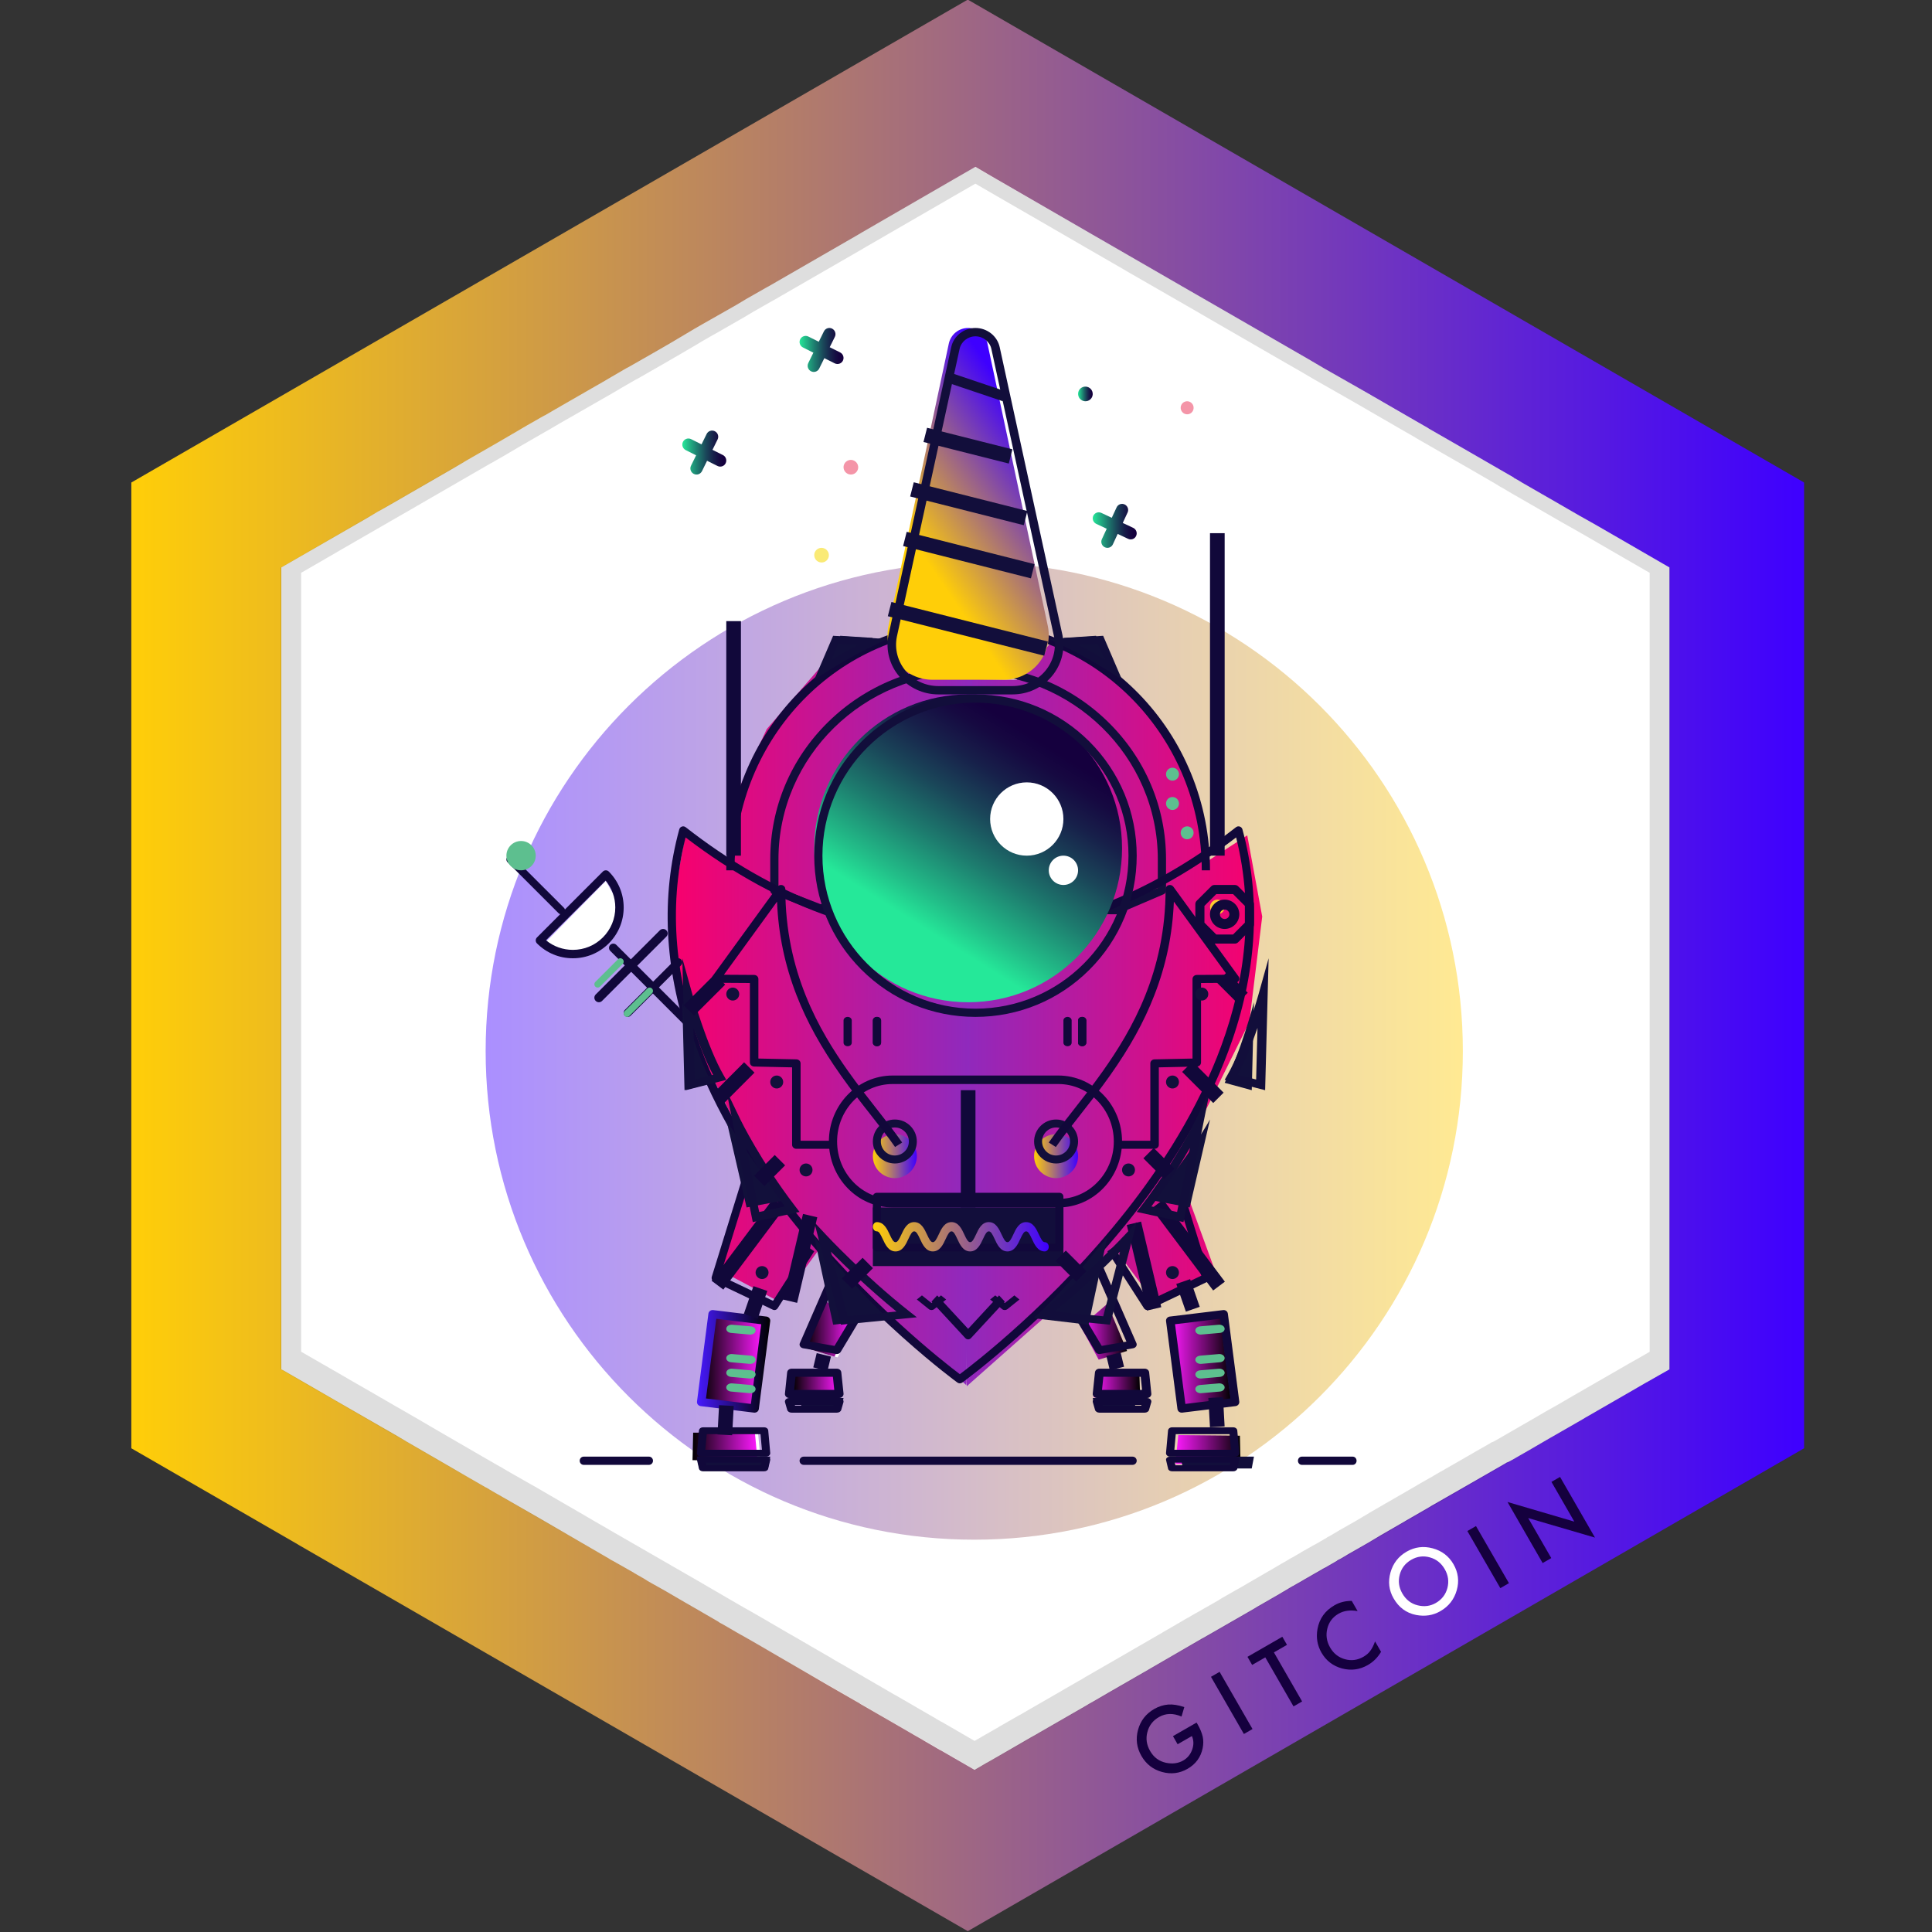 <?xml version="1.0" encoding="utf-8"?>
<!-- Generator: Adobe Illustrator 16.0.0, SVG Export Plug-In . SVG Version: 6.00 Build 0)  -->
<!DOCTYPE svg PUBLIC "-//W3C//DTD SVG 1.1//EN" "http://www.w3.org/Graphics/SVG/1.1/DTD/svg11.dtd">
<svg version="1.1" id="Layer_1" xmlns="http://www.w3.org/2000/svg" xmlns:xlink="http://www.w3.org/1999/xlink" x="0px" y="0px"
	 width="500px" height="500px" viewBox="0 0 500 500" enable-background="new 0 0 500 500" xml:space="preserve">
<rect x="0" y="0" width="500" height="500" fill="#333333" stroke="none"/>
<g id="Layer_63_25_" enable-background="new    ">
	<linearGradient id="SVGID_1_" gradientUnits="userSpaceOnUse" x1="33.989" y1="249.844" x2="466.894" y2="249.844">
		<stop  offset="0" style="stop-color:#FFCE08"/>
		<stop  offset="1" style="stop-color:#3E00FF"/>
	</linearGradient>
	<polygon fill="url(#SVGID_1_)" points="466.895,124.874 466.895,374.814 250.461,499.785 77.261,399.809 76.479,399.34 
		33.989,374.814 33.989,124.874 250.461,-0.097 	"/>
</g>
<path fill="#FFFFFF" d="M432.056,146.854v207.511l-0.039,0.038l-4.256,2.422l-1.289,0.742l-0.508,0.273l-3.437,1.991l-12.261,7.067
	l-0.781,0.469l-7.537,4.335l-0.624,0.351l-5.78,3.359l-1.835,1.054l-0.547,0.312l-1.835,1.055l-0.938,0.507l-0.117,0.039
	l-0.391,0.156l-0.43,0.273l-11.832,6.795l-3.202,1.836l-4.1,2.343l-0.156,0.116l-4.803,2.773l-1.758,1.015l-0.078,0.078h-0.039
	l-6.014,3.476l-3.397,2.03l-4.92,2.812l-0.195,0.117l-0.273,0.156l-0.312,0.195l-1.601,0.938l-0.117,0.039l-0.195,0.117
	l-0.195,0.078l-0.234,0.156v0.039l-3.046,1.757l-0.703,0.352l-0.078,0.078l-0.156,0.078l-3.943,2.265l-0.547,0.312l-0.586,0.352
	l-0.195,0.117l-1.25,0.703l-0.937,0.547h-0.039l-0.273,0.156l-2.499,1.483l-0.781,0.468l-1.289,0.742l-0.976,0.547
	c0,0.039-0.039,0.039-0.039,0.039l-1.836,1.055l-1.64,0.938l-0.156,0.117l-2.226,1.288l-9.099,5.232l-2.46,1.406l-0.234,0.117
	l-13.668,7.927l-0.078,0.039l-0.039,0.039l-1.562,0.897l-1.366,0.781l-1.953,1.133l-0.547,0.312l-4.881,2.812l-3.826,2.226
	l-1.523,0.859l-0.039,0.039l-1.68,0.976l-1.562,0.898l-9.216,5.311l-1.406,0.82l-0.156,0.078l-0.703,0.391l-1.951,1.133
	l-7.303,4.217l-2.188,1.25h-0.039l-1.249,0.742l-1.874,1.093l-0.547-0.312l-4.999-2.89l-3.319-1.913l-0.117-0.039l-3.553-2.069
	l-0.664-0.391l-0.195-0.117l-2.382-1.367l-0.664-0.391l-13.121-7.575l-0.156-0.117l-8.083-4.647l-18.548-10.777l-2.382-1.367
	l-2.694-1.522l-3.631-2.108l-0.859-0.469l-0.352-0.234l-0.117-0.078l-8.708-5.037l-4.764-2.773l-1.445-0.819l-1.523-0.859
	l-0.898-0.507l-1.015-0.586l-0.938-0.586l-0.351-0.195l-1.367-0.781l-0.312-0.195l-0.312-0.156l-0.156-0.117l-5.077-2.89
	l-0.195-0.117l-0.586-0.312l-1.445-0.859l-6.678-3.866l-9.801-5.701l-8.162-4.687l-3.202-1.835l-0.352-0.195l-1.953-1.132
	l-0.039-0.039l-0.82-0.469h-0.039l-4.061-2.344c-0.039-0.039-0.039-0.039-0.078-0.039l-7.263-4.217l-3.983-2.305l-5.194-3.006
	l-2.812-1.68l-0.156-0.078l-0.078-0.039l-1.132-0.664c0,0-0.039,0-0.078-0.039l-1.015-0.586l-0.078-0.039l-12.887-7.419
	l-13.316-7.692l-0.352-0.195l-0.312-0.156l-0.117-0.078V146.853l22.102-12.73l3.007-1.796h0.039l0.976-0.547l2.265-1.289
	l6.833-3.944l8.864-5.116l3.202-1.875l0.586-0.352l8.083-4.646l3.827-2.226l3.944-2.304l1.64-0.937l1.757-1.015l0.976-0.547
	c0.039,0,0.039,0,0.039,0l2.226-1.289l12.613-7.263l6.17-3.593l0.664-0.352l6.482-3.709l3.045-1.757l1.484-0.859l1.718-1.016
	l4.295-2.538l2.031-1.171l8.903-5.077l2.694-1.601l5.467-3.124h0.039l0.195-0.117l22.336-12.886l0.742-0.43l1.054-0.625
	l23.704-13.707l5.623-3.241l4.139,2.421L281.91,60.24l10.153,5.857l15.425,8.903l5.232,3.007l25.93,14.956l4.061,2.382l8.981,5.116
	l3.397,1.953l5.936,3.436l5.35,3.085l3.124,1.796l0.352,0.234l7.068,4.061l14.761,8.513l0.156,0.117v0.039l1.015,0.547l1.016,0.625
	l1.562,0.898l3.592,2.07l2.109,1.21l0.078,0.039l7.497,4.334l3.046,1.718l1.718,0.976l7.576,4.374L432.056,146.854z"/>
<g>
	<path fill="#15003E" d="M303.563,449.312l6.113-3.512l0.278,0.48c0.645,1.113,1.075,2.182,1.312,3.181
		c0.194,0.941,0.19,1.934-0.02,2.975c-0.484,2.334-1.785,4.107-3.905,5.331c-2.07,1.19-4.271,1.465-6.608,0.819
		c-2.342-0.651-4.115-2.032-5.324-4.134c-1.235-2.146-1.533-4.396-0.892-6.757c0.641-2.36,2.032-4.164,4.188-5.407
		c1.155-0.664,2.371-1.049,3.645-1.156c1.225-0.084,2.612,0.142,4.146,0.664l-0.717,2.444c-2.143-0.919-4.088-0.877-5.827,0.126
		c-1.571,0.899-2.569,2.192-3.009,3.89c-0.449,1.667-0.213,3.303,0.705,4.9c0.946,1.651,2.315,2.665,4.111,3.051
		c1.679,0.351,3.158,0.156,4.458-0.587c1.095-0.63,1.865-1.563,2.315-2.808c0.441-1.25,0.423-2.417-0.069-3.523l-3.695,2.124
		L303.563,449.312z"/>
	
		<rect x="317.596" y="432.399" transform="matrix(-0.867 0.499 -0.499 -0.867 815.274 663.882)" fill="#15003E" width="2.575" height="17.071"/>
	<polygon fill="#15003E" points="329.686,427.638 336.989,440.336 334.762,441.617 327.455,428.926 324.054,430.883 
		322.845,428.785 331.867,423.592 333.072,425.688 	"/>
	<path fill="#15003E" d="M349.829,414.306l1.518,2.643c-1.915-0.339-3.562-0.11-4.938,0.683c-1.518,0.877-2.49,2.162-2.902,3.848
		c-0.423,1.689-0.18,3.321,0.725,4.893c0.889,1.553,2.174,2.562,3.832,3.028c1.663,0.461,3.249,0.256,4.778-0.618
		c0.778-0.454,1.377-0.965,1.777-1.536c0.232-0.306,0.454-0.656,0.656-1.064s0.4-0.87,0.587-1.389l1.552,2.697
		c-0.857,1.464-1.998,2.597-3.401,3.408c-2.112,1.217-4.34,1.511-6.681,0.9c-2.35-0.633-4.126-1.998-5.339-4.1
		c-1.083-1.884-1.419-3.924-1.026-6.116c0.484-2.693,1.957-4.736,4.39-6.137C346.683,414.68,348.174,414.298,349.829,414.306"/>
	<path fill="#FFFFFF" d="M360.651,413.643c-1.197-2.082-1.461-4.311-0.797-6.678c0.663-2.372,2.059-4.172,4.19-5.404
		c2.109-1.209,4.352-1.494,6.724-0.857c2.387,0.641,4.183,2.014,5.399,4.126c1.221,2.124,1.507,4.37,0.835,6.728
		c-0.671,2.364-2.085,4.172-4.244,5.41c-1.91,1.106-4.008,1.423-6.288,0.98C363.953,417.451,362.017,416.014,360.651,413.643
		 M362.912,412.372c0.942,1.632,2.266,2.662,3.97,3.081c1.697,0.424,3.265,0.225,4.699-0.599c1.552-0.892,2.551-2.181,3.005-3.866
		c0.438-1.701,0.217-3.33-0.687-4.885c-0.908-1.58-2.193-2.598-3.859-3.055c-1.666-0.473-3.275-0.264-4.82,0.629
		c-1.541,0.889-2.528,2.17-2.971,3.852C361.799,409.203,362.021,410.816,362.912,412.372"/>
	
		<rect x="383.9" y="394.216" transform="matrix(-0.866 0.5 -0.5 -0.866 920.082 559.164)" fill="#15003E" width="2.576" height="17.067"/>
	<polygon fill="#15003E" points="399.235,404.517 390.141,388.713 407.431,393.793 401.513,383.508 403.739,382.227 
		412.777,397.927 395.502,392.874 401.467,403.23 	"/>
</g>
<g id="Layer_2_26_">
	<g id="Layer_16_26_">
		<path opacity="0.13" enable-background="new    " d="M412.026,135.274l-2.069-1.171l-2.812-1.64l-3.007-1.757l-0.43-0.235
			l-1.913-1.093l-1.992-1.132l-3.515-2.031l-28.311-16.323l-6.678-3.827l-2.812-1.64l-1.757-1.016l-1.914-1.132l-0.195-0.078
			l-1.64-0.976l-1.602-0.937l-20.813-11.988l-76.146-43.892l-2.07-1.21l-1.835,1.054L183.703,82.83L164.1,94.154l-5.077,2.929
			l-2.07,1.21l-0.39,0.195c-0.039,0-0.039,0-0.039,0l-0.977,0.585l-1.64,0.977l-1.172,0.664l-1.054,0.625l-0.703,0.39l-5.857,3.397
			h-0.039l-6.951,3.983l-0.039,0.039l-2.265,1.328l-2.968,1.679l-0.039,0.039l-0.117,0.078l-12.691,7.302h-0.039l-9.294,5.35
			l-3.905,2.265l-11.637,6.716l-16.518,9.528l-6.014,3.475v207.433l0.273,0.156l6.716,3.905l2.929,1.679l0.586,0.312l16.869,9.763
			l2.695,1.522l2.069,1.211l7.341,4.257l6.209,3.592l1.796,1.016l5.077,2.929l13.199,7.614l21.009,12.105l2.694,1.562l0.273,0.156
			l0.586,0.312l0.429,0.273l0.703,0.391l0.156,0.078l7.458,4.334l3.437,1.952l5.193,3.046l3.476,1.992l0.703,0.391l1.211,0.702
			l0.742,0.43l1.875,1.094l13.94,8.005l0.352,0.195l1.718,1.016l2.421,1.405l2.812,1.641c0.039,0,0.039,0,0.039,0l2.069,1.171
			l5.896,3.397l12.379,7.186l17.494,10.074l4.022,2.344l0.898,0.507l0.078-0.039l0.742-0.429l0.547-0.312l0.117-0.078l1.21-0.703
			l7.067-4.022l0.352-0.195l2.695-1.562l1.952-1.133l0.938-0.547l15.034-8.669l9.566-5.506l2.891-1.679l2.577-1.484l2.616-1.522
			l1.718-1.016l9.099-5.232l1.523-0.859h0.039l0.897-0.546l0.82-0.469l2.46-1.406l3.124-1.796l4.921-2.851l1.796-1.055h0.039
			l1.796-1.054l0.039-0.039l0.977-0.547l2.069-1.211l1.445-0.82l1.367-0.82l2.147-1.21l0.82-0.508l1.249-0.702l1.68-0.938
			l0.078-0.039l0.194-0.117l0.508-0.312l0.938-0.508l14.761-8.513l1.484-0.859l4.334-2.538l11.598-6.678l6.093-3.514l11.91-6.873
			l7.38-4.257l14.019-8.083h0.039l0.234-0.156l10.349-5.975l3.515-2.031l4.021-2.303V146.911L412.026,135.274z M424.913,350.165
			l-2.03,1.171l-1.25,0.703l-2.265,1.328l-29.639,17.104l-4.218,2.421l-7.38,4.257l-6.639,3.826l-12.184,7.029l-4.998,2.89
			l-2.812,1.601l-11.441,6.6l-0.273,0.195l-0.625,0.352l-0.703,0.43l-2.226,1.25l-3.476,1.991l-0.859,0.507l-0.195,0.117
			l-3.163,1.836l-0.352,0.195l-15.268,8.786l-0.312,0.195l-3.085,1.757l-0.312,0.195l-3.554,2.07l-8.396,4.842l-6.014,3.476
			l-6.561,3.788l-4.295,2.46l-11.599,6.717l-4.803,2.772l-0.234,0.156h-0.078l-2.929,1.718l-1.094,0.586l-7.303,4.218l-13.472-7.771
			l-4.803-2.772l-2.382-1.366l-7.068-4.101l-2.812-1.601l-2.694-1.562l-20.541-11.832l-3.007-1.758l-0.195-0.117l-6.99-4.021
			l-8.044-4.607l-3.514-2.031l-2.265-1.328l-0.976-0.585l-1.679-0.977l-0.82-0.468l-6.834-3.945l-1.21-0.702l-0.742-0.43
			l-5.857-3.397l-13.355-7.693l-15.269-8.824l-1.171-0.664l-5.701-3.28l-1.679-0.976l-11.676-6.717l-19.173-11.091l-3.515-1.991
			l-1.523-0.898l-0.898-0.508l-2.617-1.522V151.128l15.269-8.825l11.637-6.716l3.631-2.109h0.039l0.234-0.156l12.496-7.224h0.039
			l5.311-3.085h0.039l6.99-4.022l4.881-2.812l1.679-0.977h0.039l2.968-1.718l1.796-1.055h0.039l11.637-6.716
			c0.039-0.039,0.039-0.039,0.078-0.039l3.046-1.757l1.367-0.781l0.781-0.468l1.132-0.664l0.664-0.39l1.055-0.586l0.156-0.078
			l31.357-18.119l52.288-30.186l1.835-1.054l2.07,1.21l65.721,37.917l27.257,15.737l0.195,0.117l1.249,0.703l0.43,0.234l1.718,1.015
			l1.367,0.781l4.803,2.772l7.576,4.374l27.413,15.776l5.506,3.163l2.147,1.25l0.156,0.117l3.007,1.718l0.742,0.43l2.108,1.21
			l2.069,1.21l17.026,9.801V350.165L424.913,350.165z"/>
	</g>
</g>
<g id="Page-1">
	<g id="bufficorn_bot">
		<path id="Shape" fill="#FFFFFF" d="M426.928,148.243V349.83l-0.041,0.036l-0.073,0.04l-1.557,0.909l-1.404,0.799l-2.353,1.327
			l-15.74,9.068l-0.041,0.037l-0.492,0.303l-0.226,0.111l-2.087,1.216l-3.037,1.705l-0.378,0.229l-1.818,1.06l-4.29,2.472
			l-3.224,1.855l-2.808,1.631l-0.908,0.499l-0.496,0.183l-0.415,0.267l-3.793,2.163l-0.115,0.074l-7.587,4.363l-1.934,1.104
			l-0.533,0.304l-0.111,0.078l-0.534,0.3L370.896,382l-3.945,2.237l-0.152,0.111l-0.263,0.159l-4.401,2.54l-1.708,0.982
			l-0.037,0.038l-0.04,0.04h-0.038l-1.593,0.908l-4.249,2.467l-3.3,1.972l-4.476,2.544l-0.304,0.189l-0.456,0.267l-0.152,0.111
			l-0.151,0.078l-0.074,0.033l-0.381,0.229l-1.101,0.646l-0.111,0.041l-0.607,0.337v0.036l-1.519,0.879l-1.022,0.604l-0.419,0.231
			l-0.682,0.339l-0.078,0.072l-0.151,0.078l-2.615,1.478l-0.229,0.156l-0.908,0.531l-0.078,0.033l-1.1,0.648l-0.567,0.3
			l-0.837,0.496l-0.907,0.534h-0.041l-1.593,0.946l-1.101,0.646l-0.111,0.078l-1.141,0.64l-5.157,2.999l-1.896,1.103l-0.948,0.531
			l-2.656,1.511l-0.115,0.081h-0.037l-1.174,0.682l-0.192,0.111l-0.908,0.57l-3.189,1.822l-2.39,1.363l-0.226,0.111l-1.896,1.108
			c-0.037,0.033-0.037,0.033-0.037,0l-2.012,1.174l-1.101,0.646l-2.882,1.67l-0.193,0.111l-0.188,0.114l-0.111,0.038
			c0,0.04-0.041,0.04-0.041,0.04l-0.073,0.071l-0.949,0.532l-3.793,2.201l-0.645,0.378l-0.152,0.074l-1.441,0.836l-5.386,3.113
			l-1.367,0.793l-0.341,0.192l-0.911,0.525l-3.034,1.748l-0.985,0.57l-1.063,0.608l-0.037,0.037l-0.759,0.456l-0.875,0.492
			l-1.325,0.76l-3.149,1.819l-0.037,0.036l-0.341,0.192l-5.009,2.883l-0.077,0.036l-2.998,1.742l-2.311,1.333h-0.037l-5.35,3.068
			l-0.078,0.081l-0.949,0.526l-2.121,1.215h-0.037l-0.497,0.304l-0.718,0.418l-1.027,0.604h-0.036l-0.76,0.46l-0.227-0.114
			l-4.323-2.508l-0.078-0.038l-0.76-0.451l-3.223-1.856l-0.115-0.041l-1.252-0.718l-0.038-0.045l-5.312-3.066l-0.037-0.039
			l-0.074-0.036l-5.197-3l-0.115-0.071h-0.037l-3.149-1.826l-0.226-0.147l-1.293-0.727l-0.682-0.415l-0.074-0.033l-2.504-1.449
			l-0.152-0.111l-0.341-0.192l-0.381-0.222l-0.493-0.268l-1.022-0.604l-0.456-0.267h-0.041l-2.731-1.596l-0.911-0.497l-1.478-0.866
			l-0.189-0.119l-0.114-0.075l-5.309-3.074h-0.041l-0.415-0.266l-1.404-0.826h-0.036l-1.027-0.611l-2.353-1.363l-0.114-0.045
			l-0.227-0.145l-0.152-0.078l-4.893-2.844l-1.479-0.871l-2.583-1.486l-2.197-1.249l-0.418-0.226l-3.793-2.2l-6.524-3.793
			c-0.041-0.037-0.078-0.081-0.115-0.081l-5.009-2.883l-14.87-8.569l-0.607-0.344l-2.16-1.249l-1.785-1.026l-1.667-0.981
			l-1.137-0.648l-1.444-0.836l-3.753-2.197l-0.152-0.078l-10.395-6.027l-0.378-0.233l-0.686-0.378l-2.541-1.441l-3.112-1.781
			l-0.341-0.192l-1.896-1.097l-0.037-0.038l-0.304-0.192h-0.037l-0.456-0.267h-0.037l-1.178-0.682l-2.768-1.593
			c-0.036-0.038-0.036-0.038-0.077-0.038l-7.053-4.093l-3.872-2.241l-8.001-4.668l-0.345-0.188l-0.755-0.456
			c0,0-0.041,0-0.078-0.033l-1.063-0.612l-2.008-1.141l-3.112-1.814l-0.226-0.156h-0.041c0,0,0,0-0.037,0l-1.859-1.096l-2.653-1.52
			l-2.582-1.482l-4.626-2.688l-0.378-0.228h-0.041l-1.252-0.722l-1.552-0.912h-0.041l-1.63-0.946l-3.756-2.161l-0.304-0.156
			l-0.111-0.076V148.243l2.956-1.704l6.031-3.488l1.367-0.802l12.821-7.394l4.023-2.312l21.924-12.672h0.041l3.449-1.976
			l3.986-2.347l6.902-3.988h0.041l3.297-1.934l13.773-7.891l2.427-1.438l3.567-2.052l0.645-0.338l6.294-3.602l2.96-1.713l1.44-0.83
			l1.671-0.989l2.542-1.479l1.629-0.983l1.976-1.143l1.896-1.06l2.237-1.287l4.512-2.584l2.62-1.556l2.845-1.628l2.467-1.406h0.038
			l0.189-0.111l1.629-0.948l20.068-11.571l0.419-0.231l0.303-0.184l1.022-0.609l20.942-12.103l2.086-1.21l5.464-3.148l1.934,1.132
			l4.135,2.395l10.851,6.261l11.721,6.785l9.862,5.69l0.833,0.498l17.794,10.237l3.719,2.164l19.46,11.23l3.453,1.975l3.941,2.312
			l8.728,4.97l3.302,1.896l2.615,1.515l3.148,1.82l1.86,1.069l2.199,1.287l1.138,0.645l3.034,1.741l0.341,0.231l6.868,3.944
			l8.194,4.705l4.246,2.463l1.896,1.106l0.151,0.111v0.035l0.989,0.534l2.501,1.478l5.541,3.186l7.358,4.25l2.96,1.666l1.667,0.948
			l1.859,1.069l5.501,3.185l0.646,0.377l3.223,1.86L426.928,148.243z"/>
		
			<linearGradient id="Oval_1_" gradientUnits="userSpaceOnUse" x1="125.685" y1="272.022" x2="378.582" y2="272.022" gradientTransform="matrix(-1 0 0 -1 504.268 544.045)">
			<stop  offset="0" style="stop-color:#FFCE08"/>
			<stop  offset="1" style="stop-color:#3E00FF"/>
		</linearGradient>
		<path id="Oval" opacity="0.44" fill="url(#Oval_1_)" enable-background="new    " d="M252.137,398.471
			c-69.838,0-126.452-56.613-126.452-126.451c0-69.833,56.613-126.446,126.452-126.446c69.833,0,126.446,56.613,126.446,126.446
			C378.583,341.857,321.97,398.471,252.137,398.471z"/>
		<g id="Group" transform="translate(26, 31)">
			<polyline id="Shape_1_" fill="#FFFFFF" points="170.892,347.303 154.057,347.081 154.216,339.968 170.179,339.812 			"/>
			<linearGradient id="Shape_119_" gradientUnits="userSpaceOnUse" x1="223.919" y1="231.302" x2="156.268" y2="231.302">
				<stop  offset="0" style="stop-color:#8E2ABE"/>
				<stop  offset="1" style="stop-color:#F9006C"/>
			</linearGradient>
			<polyline id="Shape_3_" fill="url(#Shape_119_)" points="167.334,278.962 160.538,297.609 176.029,305.826 185.828,292.55 
				224.079,327.482 226.45,144.131 211.987,144.369 203.452,135.122 189.7,138.916 173.261,157.883 164.412,176.85 163.146,191.629 
				152.32,184.596 148.446,205.618 151.788,232.943 166.783,263.23 			"/>
			<polyline id="Shape_4_" fill="#FFFFFF" points="188.516,305.826 183.418,318.037 190.768,320.289 195.391,311.753 			"/>
			<polyline id="Shape_5_" fill="#FFFFFF" points="180.217,324.438 191.242,324.675 192.064,330.046 180.043,330.046 			"/>
		</g>
		<g id="Group_1_" transform="translate(46, 31)">
			<linearGradient id="Shape_120_" gradientUnits="userSpaceOnUse" x1="258.214" y1="344.15" x2="275.051" y2="344.15">
				<stop  offset="0" style="stop-color:#FF19FF"/>
				<stop  offset="1" style="stop-color:#000000"/>
			</linearGradient>
			<polyline id="Shape_6_" fill="url(#Shape_120_)" points="258.214,347.896 275.051,347.673 274.888,340.56 258.929,340.405 			"/>
			<linearGradient id="Shape_121_" gradientUnits="userSpaceOnUse" x1="256.869" y1="321.911" x2="272.681" y2="321.911">
				<stop  offset="0" style="stop-color:#FF19FF"/>
				<stop  offset="1" style="stop-color:#000000"/>
			</linearGradient>
			<polyline id="Shape_7_" fill="url(#Shape_121_)" points="272.681,332.188 259.878,333.922 256.869,311.323 269.835,309.9 			"/>
			<linearGradient id="Shape_122_" gradientUnits="userSpaceOnUse" x1="202.656" y1="231.736" x2="280.66" y2="231.736">
				<stop  offset="0" style="stop-color:#8E2ABE"/>
				<stop  offset="1" style="stop-color:#F9006C"/>
			</linearGradient>
			<polyline id="Shape_8_" fill="url(#Shape_122_)" points="261.774,279.554 268.568,298.201 253.075,306.42 243.281,293.142 
				204.198,327.758 202.656,144.724 217.119,144.96 225.654,135.714 239.406,139.507 255.847,158.475 264.693,177.442 
				265.96,192.222 276.785,185.189 280.66,206.21 277.318,233.535 262.322,263.824 			"/>
			<linearGradient id="Shape_123_" gradientUnits="userSpaceOnUse" x1="233.716" y1="313.65" x2="245.689" y2="313.65">
				<stop  offset="0" style="stop-color:#FF19FF"/>
				<stop  offset="1" style="stop-color:#000000"/>
			</linearGradient>
			<polyline id="Shape_9_" fill="url(#Shape_123_)" points="240.591,306.42 245.688,318.629 238.339,320.882 233.716,312.347 			"/>
			<linearGradient id="Shape_124_" gradientUnits="userSpaceOnUse" x1="237.043" y1="327.836" x2="249.064" y2="327.836">
				<stop  offset="0" style="stop-color:#FF19FF"/>
				<stop  offset="1" style="stop-color:#000000"/>
			</linearGradient>
			<polyline id="Shape_10_" fill="url(#Shape_124_)" points="248.89,325.031 237.864,325.269 237.043,330.64 249.063,330.64 			"/>
		</g>
		<g id="Group_3_" transform="translate(46, 31)">
			
				<linearGradient id="Shape_125_" gradientUnits="userSpaceOnUse" x1="282.934" y1="343.368" x2="299.772" y2="343.368" gradientTransform="matrix(-1 0 0 1 432.996 0)">
				<stop  offset="0" style="stop-color:#FF19FF"/>
				<stop  offset="1" style="stop-color:#000000"/>
			</linearGradient>
			<polyline id="Shape_118_" fill="url(#Shape_125_)" points="149.347,339.622 133.389,339.778 133.225,346.892 150.063,347.114 			
				"/>
			
				<linearGradient id="Shape_126_" gradientUnits="userSpaceOnUse" x1="281.589" y1="321.129" x2="297.399" y2="321.129" gradientTransform="matrix(-1 0 0 1 432.996 0)">
				<stop  offset="0" style="stop-color:#FF19FF"/>
				<stop  offset="1" style="stop-color:#000000"/>
			</linearGradient>
			<polyline id="Shape_117_" fill="url(#Shape_126_)" points="138.441,309.119 151.407,310.543 148.399,333.14 135.597,331.406 			
				"/>
			
				<linearGradient id="Shape_127_" gradientUnits="userSpaceOnUse" x1="227.376" y1="230.953" x2="305.379" y2="230.953" gradientTransform="matrix(-1 0 0 1 432.996 0)">
				<stop  offset="0" style="stop-color:#8E2ABE"/>
				<stop  offset="1" style="stop-color:#F9006C"/>
			</linearGradient>
			<polyline id="Shape_116_" fill="url(#Shape_127_)" points="145.954,263.042 130.958,232.754 127.617,205.428 131.492,184.407 
				142.316,191.44 143.583,176.661 152.43,157.694 168.871,138.727 182.623,134.933 191.157,144.18 205.62,143.942 204.079,326.975 
				164.996,292.36 155.201,305.637 139.708,297.421 146.503,278.772 			"/>
			
				<linearGradient id="Shape_128_" gradientUnits="userSpaceOnUse" x1="258.435" y1="312.869" x2="270.408" y2="312.869" gradientTransform="matrix(-1 0 0 1 432.996 0)">
				<stop  offset="0" style="stop-color:#FF19FF"/>
				<stop  offset="1" style="stop-color:#000000"/>
			</linearGradient>
			<polyline id="Shape_115_" fill="url(#Shape_128_)" points="174.562,311.564 169.938,320.101 162.588,317.848 167.686,305.637 			
				"/>
			
				<linearGradient id="Shape_129_" gradientUnits="userSpaceOnUse" x1="261.762" y1="327.053" x2="273.783" y2="327.053" gradientTransform="matrix(-1 0 0 1 432.996 0)">
				<stop  offset="0" style="stop-color:#FF19FF"/>
				<stop  offset="1" style="stop-color:#000000"/>
			</linearGradient>
			<polyline id="Shape_2_" fill="url(#Shape_129_)" points="159.213,329.857 171.234,329.857 170.412,324.485 159.387,324.248 			
				"/>
		</g>
		<polyline id="Shape_11_" fill="#FFFFFF" points="140.424,244.599 156.783,228.002 160.577,234.642 158.917,241.991 
			152.16,247.208 145.284,247.088 		"/>
		<g id="Group_2_" transform="translate(15, 10)">
			<path id="Shape_12_" fill="#120E3B" d="M273.829,226.618h-0.012l-76.748-0.562c-0.133,0-0.259-0.029-0.383-0.072l-11.673-4.528
				c-0.41-0.156-0.673-0.543-0.673-0.967v-8.13c0-13.416,5.326-26.03,14.999-35.519c9.672-9.482,22.535-14.71,36.214-14.71
				c13.677,0,26.539,5.228,36.216,14.71c9.669,9.489,14.996,22.104,14.996,35.519v8.13c0,0.413-0.252,0.787-0.638,0.954
				l-11.869,5.088C274.122,226.584,273.974,226.618,273.829,226.618z M197.285,223.972l76.33,0.558l11.024-4.724v-7.448
				c0-26.548-22.016-48.143-49.085-48.143c-27.07,0-49.088,21.594-49.088,48.143v7.423L197.285,223.972z"/>
			<path id="Shape_13_" fill="#11083A" d="M278.104,369.105h-85.103c-0.591,0-1.072-0.478-1.072-1.066s0.481-1.062,1.072-1.062
				h85.103c0.594,0,1.075,0.474,1.075,1.062S278.697,369.105,278.104,369.105z"/>
			<path id="Shape_14_" fill="#11083A" d="M335.084,369.105h-13.178c-0.548,0-1-0.478-1-1.066s0.452-1.062,1-1.062h13.178
				c0.552,0,0.997,0.474,0.997,1.062S335.636,369.105,335.084,369.105z"/>
			<path id="Shape_15_" fill="#11083A" d="M152.966,369.105h-16.915c-0.567,0-1.025-0.478-1.025-1.066s0.458-1.062,1.025-1.062
				h16.915c0.566,0,1.027,0.474,1.027,1.062S153.532,369.105,152.966,369.105z"/>
			<path id="Shape_16_" fill="#FFCC2E" d="M301.939,224.721c0,1.046-0.853,1.896-1.896,1.896c-1.045,0-1.897-0.85-1.897-1.896
				c0-1.047,0.853-1.897,1.897-1.897C301.087,222.824,301.939,223.674,301.939,224.721"/>
			<path id="Shape_17_" fill="#11083A" d="M301.939,230.411c-2.097,0-3.794-1.702-3.794-3.793c0-2.095,1.697-3.794,3.794-3.794
				c2.089,0,3.793,1.699,3.793,3.794C305.732,228.709,304.028,230.411,301.939,230.411z M301.939,225.394
				c-0.675,0-1.223,0.55-1.223,1.224c0,0.674,0.548,1.219,1.223,1.219c0.678,0,1.222-0.545,1.222-1.219
				C303.161,225.943,302.617,225.394,301.939,225.394z"/>
			<path id="Shape_18_" fill="#11083A" d="M304.6,234.204h-5.312c-0.312,0-0.615-0.128-0.83-0.344l-3.757-3.755
				c-0.227-0.221-0.348-0.52-0.348-0.83v-5.315c0-0.31,0.121-0.61,0.348-0.836l3.757-3.752c0.215-0.219,0.519-0.341,0.83-0.341
				h5.312c0.311,0,0.606,0.122,0.829,0.341l3.753,3.752c0.223,0.226,0.344,0.526,0.344,0.836v5.315c0,0.31-0.121,0.609-0.344,0.83
				l-3.753,3.755C305.206,234.076,304.91,234.204,304.6,234.204z M299.775,231.851h4.335l3.06-3.068v-4.336l-3.06-3.062h-4.335
				l-3.067,3.062v4.336L299.775,231.851z"/>
			<path id="Shape_19_" fill="#11083A" d="M233.402,348.01c-0.218,0-0.435-0.068-0.622-0.201
				c-0.232-0.162-23.373-17.059-43.687-42.97c-11.953-15.239-20.614-30.587-25.737-45.604c-6.433-18.837-7.3-37.205-2.567-54.597
				c0.095-0.342,0.348-0.615,0.682-0.726c0.337-0.115,0.7-0.052,0.983,0.17c22.804,17.795,46.755,26.821,71.202,26.821
				c24.458,0,48.419-9.026,71.217-26.821c0.281-0.222,0.645-0.285,0.985-0.17c0.334,0.111,0.589,0.384,0.682,0.726
				c4.731,17.393,3.838,35.76-2.645,54.597c-5.173,15.022-13.9,30.364-25.925,45.604c-20.449,25.914-43.727,42.808-43.955,42.977
				C233.829,347.941,233.612,348.01,233.402,348.01z M162.425,206.728c-9.537,37.901,10.043,73.469,28.294,96.759
				c18.289,23.332,38.888,39.298,42.684,42.15c3.803-2.853,24.534-18.812,42.942-42.15c18.378-23.293,38.094-58.858,28.562-96.759
				c-12.289,9.402-25.084,16.372-38.065,20.745c-10.936,3.681-22.105,5.546-33.186,5.546s-22.245-1.865-33.183-5.546
				C187.507,223.1,174.713,216.13,162.425,206.728z"/>
			<path id="Shape_20_" fill="#11083A" d="M258.899,302.487h-42.897c-9.095,0-16.487-7.66-16.487-17.071
				c0-9.416,7.392-17.07,16.487-17.07h42.897c9.091,0,16.485,7.654,16.485,17.07C275.385,294.827,267.99,302.487,258.899,302.487z
				 M216.002,270.547c-7.918,0-14.361,6.672-14.361,14.869c0,8.202,6.442,14.87,14.361,14.87h42.897
				c7.913,0,14.355-6.668,14.355-14.87c0-8.197-6.442-14.869-14.355-14.869H216.002z"/>
			<rect id="Rectangle-path" x="210.896" y="302.487" fill="#120E3B" width="49.315" height="15.174"/>
			<path id="Shape_21_" fill="#11083A" d="M259.166,313.868H211.94c-0.572,0-1.044-0.438-1.044-0.985v-13.212
				c0-0.537,0.472-0.977,1.044-0.977h47.226c0.578,0,1.045,0.439,1.045,0.977v13.212
				C260.211,313.43,259.744,313.868,259.166,313.868z M212.985,311.904h45.136v-11.248h-45.136V311.904z"/>
			<linearGradient id="Shape_130_" gradientUnits="userSpaceOnUse" x1="210.896" y1="310.074" x2="256.418" y2="310.074">
				<stop  offset="0" style="stop-color:#FFCE08"/>
				<stop  offset="1" style="stop-color:#3E00FF"/>
			</linearGradient>
			<path id="Shape_22_" fill="url(#Shape_130_)" d="M255.38,313.868c-1.822,0-2.652-1.786-3.323-3.231
				c-0.566-1.215-0.951-1.963-1.5-1.963s-0.934,0.748-1.504,1.963c-0.666,1.445-1.501,3.231-3.323,3.231
				c-1.826,0-2.656-1.786-3.323-3.231c-0.57-1.215-0.955-1.963-1.504-1.963c-0.552,0-0.938,0.748-1.5,1.963
				c-0.674,1.445-1.504,3.231-3.33,3.231c-1.823,0-2.656-1.786-3.323-3.231c-0.57-1.215-0.956-1.963-1.502-1.963
				s-0.936,0.748-1.504,1.963c-0.668,1.445-1.496,3.231-3.324,3.231c-1.826,0-2.658-1.786-3.323-3.231
				c-0.573-1.215-0.958-1.963-1.504-1.963c-0.55,0-0.939,0.748-1.504,1.963c-0.668,1.445-1.5,3.231-3.327,3.231
				c-1.825,0-2.656-1.786-3.325-3.231c-0.569-1.215-0.952-1.963-1.5-1.963c-0.575,0-1.039-0.532-1.039-1.192
				c0-0.664,0.464-1.201,1.039-1.201c1.82,0,2.652,1.786,3.324,3.23c0.565,1.216,0.955,1.964,1.5,1.964
				c0.55,0,0.932-0.748,1.506-1.964c0.663-1.444,1.499-3.23,3.325-3.23c1.824,0,2.654,1.786,3.324,3.23
				c0.567,1.216,0.953,1.964,1.503,1.964c0.548,0,0.931-0.748,1.504-1.964c0.667-1.444,1.5-3.23,3.325-3.23
				c1.823,0,2.654,1.786,3.323,3.23c0.569,1.216,0.954,1.964,1.503,1.964c0.552,0,0.937-0.748,1.504-1.964
				c0.666-1.444,1.496-3.23,3.326-3.23c1.822,0,2.652,1.786,3.319,3.23c0.571,1.216,0.956,1.964,1.508,1.964
				c0.544,0,0.931-0.748,1.504-1.964c0.663-1.444,1.493-3.23,3.323-3.23c1.822,0,2.652,1.786,3.319,3.23
				c0.57,1.216,0.956,1.964,1.504,1.964c0.571,0,1.038,0.532,1.038,1.192C256.418,313.334,255.951,313.868,255.38,313.868z"/>
			<rect id="Rectangle-path_1_" x="298.146" y="127.987" fill="#11083A" width="3.794" height="83.457"/>
			<rect id="Rectangle-path_2_" x="172.96" y="150.748" fill="#11083A" width="3.794" height="60.696"/>
			<rect id="Rectangle-path_3_" x="233.656" y="272.139" fill="#11083A" width="3.794" height="30.349"/>
			<path id="Shape_23_" fill="#11083A" d="M298.146,215.237h-2.127c0-34.352-27.124-62.298-60.465-62.298
				c-33.342,0-60.466,27.946-60.466,62.298h-2.127c0-8.706,1.659-17.152,4.92-25.1c3.153-7.682,7.669-14.579,13.411-20.499
				c5.751-5.922,12.445-10.573,19.897-13.822c7.718-3.36,15.917-5.067,24.365-5.067c8.446,0,16.647,1.708,24.364,5.067
				c7.449,3.249,14.148,7.9,19.897,13.822c5.746,5.92,10.258,12.817,13.411,20.499C296.493,198.085,298.146,206.531,298.146,215.237
				z"/>
			<linearGradient id="Shape_131_" gradientUnits="userSpaceOnUse" x1="210.896" y1="289.209" x2="222.276" y2="289.209">
				<stop  offset="0" style="stop-color:#FFCE08"/>
				<stop  offset="1" style="stop-color:#3E00FF"/>
			</linearGradient>
			<path id="Shape_24_" fill="url(#Shape_131_)" d="M210.896,289.209c0,3.146,2.548,5.69,5.688,5.69c3.144,0,5.692-2.544,5.692-5.69
				c0-3.145-2.548-5.689-5.692-5.689C213.444,283.52,210.896,286.064,210.896,289.209"/>
			<path id="Shape_25_" fill="#120E3B" d="M216.584,291.106c-3.132,0-5.688-2.552-5.688-5.69c0-3.138,2.556-5.689,5.688-5.689
				c3.136,0,5.692,2.552,5.692,5.689C222.276,288.555,219.72,291.106,216.584,291.106z M216.584,281.786
				c-1.995,0-3.622,1.63-3.622,3.63c0,2.001,1.627,3.624,3.622,3.624c2.002,0,3.628-1.623,3.628-3.624
				C220.212,283.416,218.586,281.786,216.584,281.786z"/>
			<linearGradient id="Shape_132_" gradientUnits="userSpaceOnUse" x1="252.623" y1="289.209" x2="264.004" y2="289.209">
				<stop  offset="0" style="stop-color:#FFCE08"/>
				<stop  offset="1" style="stop-color:#3E00FF"/>
			</linearGradient>
			<path id="Shape_26_" fill="url(#Shape_132_)" d="M252.623,289.209c0,3.146,2.55,5.69,5.691,5.69s5.689-2.544,5.689-5.69
				c0-3.145-2.548-5.689-5.689-5.689S252.623,286.064,252.623,289.209"/>
			<path id="Shape_27_" fill="#120E3B" d="M258.314,291.106c-3.135,0-5.691-2.552-5.691-5.69c0-3.138,2.557-5.689,5.691-5.689
				s5.689,2.552,5.689,5.689C264.004,288.555,261.449,291.106,258.314,291.106z M258.314,281.786c-1.993,0-3.627,1.63-3.627,3.63
				c0,2.001,1.634,3.624,3.627,3.624c2,0,3.627-1.623,3.627-3.624C261.941,283.416,260.314,281.786,258.314,281.786z"/>
			<path id="Shape_28_" fill="#11083A" d="M164.264,256.965c-0.285,0-0.566-0.111-0.785-0.324l-20.54-20.544
				c-0.436-0.436-0.436-1.133,0-1.567c0.428-0.431,1.133-0.431,1.564,0l20.545,20.541c0.432,0.437,0.432,1.133,0,1.571
				C164.834,256.854,164.549,256.965,164.264,256.965z"/>
			<path id="Shape_29_" fill="#11083A" d="M147.455,253.172c-0.263,0-0.532-0.104-0.742-0.307c-0.408-0.416-0.408-1.083,0-1.494
				l13.07-13.066c0.411-0.41,1.078-0.41,1.487,0c0.416,0.412,0.416,1.082,0.004,1.488l-13.07,13.072
				C147.998,253.067,147.729,253.172,147.455,253.172z"/>
			<path id="Shape_30_" fill="#5DBF8F" d="M147.275,253.172c-0.219,0-0.439-0.084-0.617-0.256c-0.335-0.344-0.335-0.894,0-1.233
				l5.848-5.843c0.336-0.34,0.892-0.34,1.231,0c0.341,0.345,0.341,0.895,0.004,1.234l-5.848,5.842
				C147.726,253.088,147.503,253.172,147.275,253.172z"/>
			<path id="Shape_31_" fill="#11083A" d="M139.992,249.379c-0.302,0-0.599-0.115-0.829-0.348c-0.459-0.457-0.459-1.197,0-1.66
				l16.619-16.617c0.459-0.458,1.202-0.458,1.658,0c0.462,0.461,0.462,1.203,0,1.657l-16.621,16.62
				C140.592,249.264,140.291,249.379,139.992,249.379z"/>
			<path id="Shape_32_" fill="#5DBF8F" d="M139.683,245.584c-0.222,0-0.444-0.081-0.611-0.252c-0.336-0.333-0.336-0.881,0-1.214
				l5.868-5.868c0.332-0.336,0.878-0.336,1.215,0c0.336,0.34,0.336,0.881,0,1.216l-5.864,5.866
				C140.122,245.503,139.902,245.584,139.683,245.584z"/>
			<path id="Shape_33_" fill="#11083A" d="M133.259,237.999c-3.514,0-6.812-1.368-9.296-3.851c-0.423-0.426-0.423-1.109,0-1.536
				l17.053-17.054c0.208-0.207,0.483-0.321,0.771-0.321c0.288,0,0.565,0.114,0.767,0.321c2.482,2.484,3.853,5.787,3.853,9.293
				c0,3.516-1.371,6.813-3.853,9.297C140.07,236.63,136.773,237.999,133.259,237.999z M126.304,233.34
				c1.954,1.614,4.386,2.484,6.955,2.484c2.93,0,5.685-1.136,7.757-3.212c2.077-2.073,3.219-4.828,3.219-7.761
				c0-2.566-0.877-4.997-2.488-6.952L126.304,233.34z"/>
			<path id="Shape_34_" fill="#11083A" d="M130.245,226.618c-0.252,0-0.506-0.096-0.698-0.293l-13.199-13.191
				c-0.385-0.386-0.385-1.015,0-1.401c0.389-0.386,1.015-0.386,1.396,0l13.199,13.196c0.386,0.381,0.386,1.012,0,1.396
				C130.751,226.521,130.499,226.618,130.245,226.618z"/>
			<path id="Shape_35_" fill="#5DBF8F" d="M119.851,207.65c-2.096,0-3.792,1.701-3.792,3.793c0,2.096,1.696,3.793,3.792,3.793
				c2.095,0,3.795-1.697,3.795-3.793C123.646,209.351,121.945,207.65,119.851,207.65"/>
			<path id="Shape_36_" fill="#11083A" d="M202.16,351.803h-12.888c-0.321,0-0.627-0.119-0.841-0.342
				c-0.214-0.217-0.321-0.514-0.29-0.8l0.572-5.501c0.051-0.537,0.542-0.945,1.132-0.945h11.743c0.593,0,1.085,0.408,1.141,0.945
				l0.577,5.501c0.027,0.286-0.08,0.583-0.299,0.8C202.789,351.684,202.482,351.803,202.16,351.803z M190.531,349.706h10.375
				l-0.354-3.401h-9.667L190.531,349.706z"/>
			<polygon id="Shape_37_" fill="#120E3B" points="203.309,351.803 191.929,351.803 192.434,354.13 202.803,354.13 			"/>
			<path id="Shape_38_" fill="#11083A" d="M201.592,355.596h-11.746c-0.528,0-0.992-0.292-1.111-0.703l-0.573-1.979
				c-0.075-0.268,0.004-0.553,0.222-0.771c0.216-0.214,0.542-0.34,0.89-0.34h12.888c0.35,0,0.679,0.126,0.898,0.34
				c0.215,0.219,0.298,0.504,0.219,0.771l-0.569,1.979C202.588,355.304,202.131,355.596,201.592,355.596z M190.759,353.788h9.926
				l0.049-0.175h-10.026L190.759,353.788z"/>
			<path id="Shape_39_" fill="#11083A" d="M201.571,340.422c-0.074,0-0.145-0.008-0.221-0.021l-8.517-1.475
				c-0.324-0.06-0.604-0.237-0.763-0.497c-0.162-0.252-0.189-0.556-0.067-0.829l8.693-19.938l2.104,0.711l-8.214,18.838l6.377,1.107
				l7.939-13.276l1.994,0.926l-8.327,13.926C202.37,340.227,201.982,340.422,201.571,340.422z"/>
			<path id="Shape_40_" fill="#FFFFFF" d="M196.833,340.422l-1.111,3.793"/>
			
				<rect id="Rectangle-path_4_" x="195.721" y="340.422" transform="matrix(-0.234 0.972 -0.972 -0.234 576.737 230.498)" fill="#11083A" width="3.795" height="3.794"/>
			<path id="Shape_41_" fill="#11083A" d="M185.416,329.041c-0.137,0-0.282-0.033-0.418-0.099l-15.243-7.262
				c-0.462-0.227-0.696-0.774-0.537-1.285l9.068-29.289l1.921,0.652l-8.793,28.392l13.64,6.498l8.989-13.981l1.679,1.175
				l-9.467,14.733C186.062,328.879,185.745,329.041,185.416,329.041z"/>
			<polygon id="Shape_48_" fill="#120E3B" points="184.341,366.977 165.374,366.977 165.95,370.039 183.761,370.039 			"/>
			<path id="Shape_49_" fill="#11083A" d="M182.787,370.77h-15.863c-0.501,0-0.932-0.274-1.019-0.644l-0.515-2.237
				c-0.056-0.228,0.028-0.46,0.222-0.634c0.201-0.179,0.491-0.278,0.799-0.278h16.891c0.308,0,0.597,0.1,0.794,0.278
				c0.198,0.174,0.286,0.406,0.228,0.634l-0.52,2.237C183.721,370.495,183.291,370.77,182.787,370.77z M167.8,369.214h14.113
				l0.159-0.682h-14.432L167.8,369.214z"/>
			
				<rect id="Rectangle-path_7_" x="180.547" y="313.867" transform="matrix(-0.229 0.973 -0.973 -0.229 543.249 201.234)" fill="#11083A" width="22.763" height="3.795"/>
			
				<rect id="Rectangle-path_8_" x="165.374" y="310.074" transform="matrix(-0.6 0.8 -0.8 -0.6 535.416 356.248)" fill="#11083A" width="26.554" height="3.793"/>
			<path id="Shape_50_" fill="#11083A" d="M281.835,351.803h-12.889c-0.322,0-0.63-0.119-0.845-0.342
				c-0.223-0.217-0.326-0.514-0.3-0.8l0.574-5.501c0.059-0.537,0.548-0.945,1.142-0.945h11.742c0.593,0,1.082,0.408,1.142,0.945
				l0.562,5.501c0.033,0.286-0.073,0.583-0.288,0.8C282.461,351.684,282.156,351.803,281.835,351.803z M270.199,349.706h10.376
				l-0.353-3.401h-9.669L270.199,349.706z"/>
			<polygon id="Shape_51_" fill="#120E3B" points="267.798,351.803 279.179,351.803 278.675,354.13 268.302,354.13 			"/>
			<path id="Shape_52_" fill="#11083A" d="M281.26,355.596h-11.742c-0.542,0-1.001-0.292-1.12-0.703l-0.57-1.979
				c-0.081-0.268,0.004-0.553,0.219-0.771c0.219-0.214,0.548-0.34,0.896-0.34h12.888c0.349,0,0.675,0.126,0.89,0.34
				c0.222,0.219,0.3,0.504,0.222,0.771l-0.57,1.979C282.253,355.304,281.786,355.596,281.26,355.596z M270.421,353.788h9.928
				l0.048-0.175h-10.023L270.421,353.788z"/>
			<path id="Shape_53_" fill="#11083A" d="M269.539,340.422c-0.411,0-0.804-0.195-1-0.529l-8.328-13.926l1.993-0.926l7.935,13.276
				l6.38-1.107l-8.213-18.838l2.101-0.711l8.697,19.938c0.119,0.273,0.097,0.577-0.065,0.829c-0.164,0.26-0.441,0.438-0.768,0.497
				l-8.517,1.475C269.68,340.414,269.605,340.422,269.539,340.422z"/>
			
				<rect id="Rectangle-path_9_" x="271.591" y="340.421" transform="matrix(-0.972 0.234 -0.234 -0.972 619.55 611.055)" fill="#11083A" width="3.794" height="3.795"/>
			<path id="Shape_54_" fill="#11083A" d="M281.901,329.041c-0.334,0-0.648-0.162-0.841-0.466l-9.47-14.733l1.679-1.175l8.99,13.981
				l13.641-6.498l-8.794-28.392l1.919-0.652l9.068,29.289c0.163,0.511-0.07,1.059-0.533,1.285l-15.245,7.262
				C282.179,329.008,282.034,329.041,281.901,329.041z"/>
			<path id="Shape_55_" fill="#11083A" d="M290.818,355.596c-0.245,0-0.482-0.078-0.682-0.223c-0.223-0.174-0.379-0.433-0.412-0.711
				l-2.952-22.746c-0.074-0.581,0.356-1.115,0.956-1.189l13.814-1.679c0.285-0.033,0.582,0.042,0.818,0.216
				c0.223,0.171,0.37,0.43,0.411,0.712l2.953,22.737c0.073,0.591-0.356,1.116-0.964,1.189l-13.803,1.687
				C290.906,355.596,290.862,355.596,290.818,355.596z M289.099,332.713l2.676,20.624l11.616-1.42l-2.666-20.62L289.099,332.713z"/>
			<path id="Shape_56_" fill="#5DBF8F" d="M295.723,350.557c-0.688,0-1.285-0.399-1.363-0.946c-0.085-0.582,0.46-1.113,1.208-1.176
				l4.842-0.418c0.749-0.066,1.434,0.354,1.522,0.94c0.074,0.585-0.463,1.11-1.215,1.174l-4.842,0.42
				C295.823,350.557,295.771,350.557,295.723,350.557z"/>
			<path id="Shape_57_" fill="#5DBF8F" d="M295.719,346.764c-0.688,0-1.281-0.402-1.359-0.948c-0.081-0.585,0.455-1.111,1.208-1.178
				l4.846-0.414c0.756-0.066,1.43,0.354,1.519,0.94c0.085,0.582-0.467,1.107-1.215,1.174l-4.838,0.42
				C295.823,346.761,295.774,346.764,295.719,346.764z"/>
			<path id="Shape_58_" fill="#5DBF8F" d="M295.723,342.971c-0.688,0-1.281-0.404-1.363-0.945c-0.081-0.585,0.46-1.114,1.215-1.177
				l4.839-0.42c0.756-0.066,1.438,0.354,1.519,0.942c0.085,0.585-0.455,1.11-1.207,1.177l-4.846,0.418
				C295.826,342.966,295.774,342.971,295.723,342.971z"/>
			<path id="Shape_59_" fill="#5DBF8F" d="M295.723,335.384c-0.688,0-1.285-0.403-1.363-0.949c-0.085-0.585,0.455-1.111,1.215-1.177
				l4.839-0.415c0.752-0.066,1.43,0.352,1.519,0.94c0.085,0.582-0.455,1.107-1.215,1.174l-4.838,0.423
				C295.823,335.38,295.774,335.384,295.723,335.384z"/>
			<path id="Shape_60_" fill="#11083A" d="M304.691,366.977h-16.889c-0.293,0-0.567-0.104-0.764-0.289
				c-0.195-0.178-0.289-0.423-0.273-0.667l0.522-5.812c0.04-0.463,0.492-0.819,1.029-0.819h15.858c0.542,0,0.994,0.356,1.034,0.819
				l0.519,5.812c0.022,0.244-0.073,0.489-0.273,0.667C305.259,366.873,304.984,366.977,304.691,366.977z M288.922,365.201h14.655
				l-0.363-4.038h-13.93L288.922,365.201z"/>
			<polygon id="Shape_61_" fill="#120E3B" points="290.559,366.977 309.525,366.977 308.947,370.039 291.137,370.039 			"/>
			<path id="Shape_62_" fill="#11083A" d="M304.184,370.77h-15.862c-0.508,0-0.934-0.274-1.019-0.644l-0.522-2.237
				c-0.056-0.228,0.029-0.46,0.229-0.634c0.2-0.179,0.488-0.278,0.793-0.278h16.893c0.304,0,0.597,0.1,0.796,0.278
				c0.196,0.174,0.278,0.406,0.227,0.634l-0.515,2.237C305.11,370.495,304.681,370.77,304.184,370.77z M289.195,369.214h14.107
				l0.163-0.682h-14.434L289.195,369.214z"/>
			<polygon id="Rectangle-path_10_" fill="#11083A" points="289.417,322.288 293.004,321.039 295.493,328.207 291.906,329.456 			
				"/>
			
				<rect id="Rectangle-path_11_" x="298.145" y="351.804" transform="matrix(-0.999 0.055 -0.055 -0.999 619.126 694.21)" fill="#11083A" width="3.795" height="7.582"/>
			<polygon id="Rectangle-path_12_" fill="#11083A" points="276.614,307.021 280.305,306.147 285.535,328.3 281.846,329.174 			"/>
			
				<rect id="Rectangle-path_13_" x="290.559" y="298.693" transform="matrix(-0.799 0.601 -0.601 -0.799 713.663 385.727)" fill="#11083A" width="3.791" height="26.555"/>
			<path id="Shape_63_" fill="#11083A" d="M265.067,260.76c-0.585,0-1.063-0.408-1.063-0.916v-5.756
				c0-0.508,0.479-0.916,1.063-0.916c0.593,0,1.067,0.408,1.067,0.916v5.756C266.135,260.352,265.66,260.76,265.067,260.76z"/>
			<path id="Shape_64_" fill="#11083A" d="M261.277,260.76c-0.588,0-1.066-0.408-1.066-0.916v-5.756
				c0-0.508,0.479-0.916,1.066-0.916c0.589,0,1.063,0.408,1.063,0.916v5.756C262.341,260.352,261.866,260.76,261.277,260.76z"/>
			<path id="Shape_65_" fill="#11083A" d="M265.067,260.76c-0.585,0-1.063-0.408-1.063-0.916v-5.756
				c0-0.508,0.479-0.916,1.063-0.916c0.593,0,1.067,0.408,1.067,0.916v5.756C266.135,260.352,265.66,260.76,265.067,260.76z"/>
			<path id="Shape_66_" fill="#11083A" d="M211.959,260.76c-0.589,0-1.063-0.408-1.063-0.916v-5.756
				c0-0.508,0.474-0.916,1.063-0.916c0.589,0,1.066,0.408,1.066,0.916v5.756C213.025,260.352,212.548,260.76,211.959,260.76z"/>
			<path id="Shape_67_" fill="#11083A" d="M204.372,260.76c-0.589,0-1.063-0.408-1.063-0.916v-5.756
				c0-0.508,0.474-0.916,1.063-0.916c0.592,0,1.066,0.408,1.066,0.916v5.756C205.438,260.352,204.964,260.76,204.372,260.76z"/>
			<path id="Shape_68_" fill="#11083A" d="M211.959,260.76c-0.589,0-1.063-0.408-1.063-0.916v-5.756
				c0-0.508,0.474-0.916,1.063-0.916c0.589,0,1.066,0.408,1.066,0.916v5.756C213.025,260.352,212.548,260.76,211.959,260.76z"/>
			<path id="Shape_69_" fill="#11083A" d="M283.805,287.313h-9.85v-2.09h8.75v-20.017c0-0.57,0.474-1.033,1.071-1.047l9.846-0.208
				v-20.587c0-0.577,0.489-1.045,1.101-1.051l7.824-0.049l-13.752-18.921c-0.34,8.426-2,16.389-5.061,24.248
				c-2.674,6.883-6.327,13.492-11.498,20.794c-2.653,3.748-5.286,7.102-7.836,10.346c-2.252,2.873-4.383,5.588-6.146,8.113
				l-1.837-1.159c1.793-2.573,3.941-5.309,6.215-8.201c2.531-3.228,5.15-6.561,7.77-10.266c7.568-10.696,16.255-25.71,16.255-47.144
				c0-0.458,0.315-0.865,0.778-1c0.464-0.13,0.959,0.029,1.233,0.407l16.87,23.22c0.23,0.319,0.253,0.734,0.071,1.079
				c-0.196,0.344-0.563,0.56-0.975,0.56l-8.81,0.06v20.573c0,0.571-0.474,1.035-1.074,1.045l-9.847,0.212v20.035
				C284.905,286.846,284.408,287.313,283.805,287.313z"/>
			<path id="Shape_70_" fill="#11083A" d="M200.949,287.313h-9.851c-0.609,0-1.104-0.468-1.104-1.048V266.23l-9.847-0.212
				c-0.598-0.01-1.076-0.474-1.076-1.045V244.4l-8.808-0.06c-0.407,0-0.781-0.216-0.97-0.56c-0.191-0.345-0.162-0.76,0.065-1.079
				l16.868-23.22c0.28-0.378,0.778-0.537,1.237-0.407c0.465,0.135,0.778,0.542,0.778,1c0,21.434,8.686,36.448,16.252,47.144
				c2.625,3.705,5.238,7.038,7.772,10.266c2.276,2.893,4.423,5.628,6.216,8.201l-1.836,1.159c-1.763-2.525-3.894-5.24-6.147-8.113
				c-2.552-3.244-5.183-6.598-7.834-10.346c-5.167-7.302-8.824-13.911-11.505-20.794c-3.055-7.859-4.719-15.822-5.06-24.248
				l-13.746,18.921l7.828,0.049c0.605,0.006,1.09,0.474,1.09,1.051v20.587l9.848,0.208c0.598,0.014,1.078,0.477,1.078,1.047v20.017
				h8.75V287.313z"/>
			<path id="Shape_71_" fill="#12103B" d="M252.623,331.168l14.074,1.666l4.894-22.761
				C271.591,310.073,262.875,321.417,252.623,331.168"/>
			<path id="Shape_72_" fill="#120E3B" d="M272.272,332.834l-19.649-1.925l1.898-1.489c11.543-9.077,21.5-19.75,21.601-19.857
				l3.057-3.282L272.272,332.834z M257.895,329.42l12.626,1.233l4.342-16.719C271.317,317.517,264.997,323.651,257.895,329.42z"/>
			<path id="Shape_73_" fill="#12103B" d="M282.972,300.613l9.921,1.874l5.253-22.761
				C298.146,279.727,292.736,289.518,282.972,300.613"/>
			<path id="Shape_74_" fill="#120E3B" d="M291.285,306.28l-12.106-2.63l1.074-1.4c9.046-11.804,14.162-22.35,14.21-22.457
				l3.683-7.654L291.285,306.28z M282.983,302.221l6.649,1.44l3.334-16.593C290.688,291.011,287.316,296.427,282.983,302.221z"/>
			<path id="Shape_75_" fill="#12103B" d="M301.939,270.228l7.016,1.911l0.57-22.76
				C309.525,249.379,306.021,262.736,301.939,270.228"/>
			<path id="Shape_76_" fill="#120E3B" d="M312.416,272.139l-10.477-2.67l0.645-1.12c4.297-7.423,8.079-20.845,8.109-20.972
				l2.626-9.378L312.416,272.139z M305.348,268.168l4.738,1.208l0.352-13.345C309.081,259.922,307.3,264.523,305.348,268.168z"/>
			<path id="Shape_77_" fill="#12103B" d="M214.689,331.168l-14.073,1.666l-4.894-22.761
				C195.722,310.073,204.44,321.417,214.689,331.168"/>
			<path id="Shape_78_" fill="#120E3B" d="M202.625,332.834l-6.903-26.554l3.052,3.279c0.099,0.107,10.071,10.791,21.609,19.86
				l1.893,1.489L202.625,332.834z M200.034,313.931l4.348,16.723l12.627-1.233C209.899,323.651,203.577,317.517,200.034,313.931z"/>
			<path id="Shape_79_" fill="#12103B" d="M188.135,300.613l-9.917,1.874l-5.257-22.761
				C172.96,279.727,178.375,289.518,188.135,300.613"/>
			<path id="Shape_80_" fill="#120E3B" d="M179.818,306.28l-6.858-34.142l3.679,7.647c0.052,0.103,5.171,10.669,14.212,22.464
				l1.077,1.4L179.818,306.28z M178.142,287.065l3.333,16.596l6.646-1.44C183.787,296.422,180.416,291.007,178.142,287.065z"/>
			<path id="Shape_81_" fill="#12103B" d="M169.167,270.228l-7.016,1.911l-0.571-22.76
				C161.581,249.379,165.088,262.736,169.167,270.228"/>
			<path id="Shape_82_" fill="#120E3B" d="M162.486,272.139l-0.906-34.14l2.619,9.373c0.033,0.129,3.816,13.555,8.119,20.978
				l0.643,1.116L162.486,272.139z M164.458,256.024l0.355,13.352l4.742-1.208C167.599,264.523,165.813,259.922,164.458,256.024z"/>
			<path id="Shape_83_" fill="#12103B" d="M210.896,155.098l-8.447-0.556l-2.934,7.587
				C199.516,162.129,204.744,158.348,210.896,155.098"/>
			<path id="Shape_84_" fill="#120E3B" d="M195.722,165.922l4.89-11.38l14.077,0.833l-3.373,1.602
				c-6.792,3.232-12.663,7.037-12.72,7.076L195.722,165.922z M201.999,156.56l-1.793,4.172c1.745-1.045,4.175-2.447,6.922-3.868
				L201.999,156.56z"/>
			<path id="Shape_85_" fill="#12103B" d="M260.211,155.098l8.446-0.556l2.934,7.587
				C271.591,162.129,266.36,158.348,260.211,155.098"/>
			<path id="Shape_86_" fill="#120E3B" d="M275.385,165.922l-2.875-1.869c-0.059-0.039-5.928-3.843-12.721-7.076l-3.371-1.602
				l14.077-0.833L275.385,165.922z M263.982,156.865c2.741,1.42,5.172,2.823,6.916,3.868l-1.793-4.172L263.982,156.865z"/>
			<linearGradient id="Shape_133_" gradientUnits="userSpaceOnUse" x1="223.122" y1="132.74" x2="257.574" y2="109.197">
				<stop  offset="0" style="stop-color:#FFCE08"/>
				<stop  offset="1" style="stop-color:#3E00FF"/>
			</linearGradient>
			<path id="Shape_87_" fill="url(#Shape_133_)" d="M214.893,152.195l15.661-73.284c0.503-2.353,2.584-4.032,5-4.032
				c2.415,0,4.497,1.68,5.001,4.032l15.658,73.284c1.346,7.133-4.145,13.727-11.432,13.727h-18.456
				C219.044,165.922,213.548,159.328,214.893,152.195"/>
			<path id="Shape_88_" fill="#120E3B" d="M247.03,169.715H227.87c-3.932,0-7.631-1.693-10.141-4.654
				c-2.516-2.958-3.539-6.824-2.811-10.599c0-0.008,0.004-0.019,0.008-0.027l16.254-74.601c0.622-2.871,3.26-4.956,6.27-4.956
				c3.008,0,5.646,2.085,6.269,4.956l16.259,74.601c0,0.008,0.004,0.019,0.004,0.027c0.726,3.774-0.289,7.641-2.809,10.599
				C254.665,168.022,250.965,169.715,247.03,169.715z M217.09,154.873c-0.601,3.141,0.25,6.348,2.337,8.81
				c2.091,2.462,5.171,3.874,8.442,3.874h19.161c3.271,0,6.35-1.412,8.442-3.874c2.086-2.462,2.938-5.669,2.338-8.81l-16.248-74.585
				c-0.416-1.882-2.146-3.247-4.112-3.247c-1.97,0-3.699,1.365-4.106,3.247L217.09,154.873z"/>
			
				<rect id="Rectangle-path_14_" x="233.656" y="131.78" transform="matrix(-0.245 0.97 -0.97 -0.245 441.249 -38.341)" fill="#120E3B" width="3.795" height="41.73"/>
			
				<rect id="Rectangle-path_15_" x="233.656" y="116.606" transform="matrix(-0.245 0.969 -0.969 -0.245 422.974 -61.843)" fill="#120E3B" width="3.794" height="34.142"/>
			
				<rect id="Rectangle-path_16_" x="233.656" y="105.227" transform="matrix(-0.245 0.969 -0.969 -0.245 410.096 -78.384)" fill="#120E3B" width="3.793" height="30.345"/>
			
				<rect id="Rectangle-path_17_" x="233.657" y="93.846" transform="matrix(-0.245 0.97 -0.97 -0.245 395.282 -97.37)" fill="#120E3B" width="3.795" height="22.761"/>
			<polygon id="Shape_89_" fill="#120E3B" points="244.533,93.846 229.863,88.902 230.367,86.259 245.037,91.205 			"/>
			<path id="Shape_90_" fill="#F495A8" d="M291.699,93.933c0.875-0.297,1.823,0.183,2.12,1.069c0.296,0.883-0.171,1.841-1.045,2.134
				c-0.874,0.296-1.83-0.182-2.127-1.065C290.352,95.184,290.818,94.228,291.699,93.933"/>
			<path id="Shape_91_" fill="#F495A8" d="M204.598,109.118c0.991-0.332,2.063,0.208,2.404,1.2c0.336,0.991-0.196,2.065-1.187,2.396
				c-0.99,0.333-2.069-0.203-2.407-1.198C203.074,110.524,203.605,109.449,204.598,109.118"/>
			<linearGradient id="Shape_134_" gradientUnits="userSpaceOnUse" x1="161.581" y1="107.123" x2="172.961" y2="107.123">
				<stop  offset="0" style="stop-color:#25E899"/>
				<stop  offset="0.129" style="stop-color:#22BD88"/>
				<stop  offset="0.347" style="stop-color:#1D7B6E"/>
				<stop  offset="0.544" style="stop-color:#1A4659"/>
				<stop  offset="0.714" style="stop-color:#17204A"/>
				<stop  offset="0.85" style="stop-color:#160941"/>
				<stop  offset="0.936" style="stop-color:#15003E"/>
			</linearGradient>
			<path id="Shape_92_" fill="url(#Shape_134_)" d="M161.743,104.363c0.387-0.785,1.333-1.101,2.117-0.71l2.692,1.347l1.328-2.693
				c0.384-0.781,1.33-1.098,2.113-0.707c0.784,0.391,1.104,1.341,0.721,2.125l-1.328,2.691l2.691,1.344
				c0.784,0.393,1.106,1.344,0.721,2.125c-0.192,0.392-0.522,0.668-0.905,0.795c-0.386,0.126-0.815,0.107-1.206-0.087l-2.697-1.347
				l-1.32,2.691c-0.196,0.393-0.53,0.665-0.91,0.795c-0.387,0.128-0.815,0.109-1.206-0.085c-0.782-0.393-1.11-1.343-0.723-2.125
				l1.325-2.691l-2.692-1.344C161.685,106.093,161.356,105.143,161.743,104.363"/>
			<linearGradient id="Shape_135_" gradientUnits="userSpaceOnUse" x1="191.928" y1="80.569" x2="203.309" y2="80.569">
				<stop  offset="0" style="stop-color:#25E899"/>
				<stop  offset="0.129" style="stop-color:#22BD88"/>
				<stop  offset="0.347" style="stop-color:#1D7B6E"/>
				<stop  offset="0.544" style="stop-color:#1A4659"/>
				<stop  offset="0.714" style="stop-color:#17204A"/>
				<stop  offset="0.85" style="stop-color:#160941"/>
				<stop  offset="0.936" style="stop-color:#15003E"/>
			</linearGradient>
			<path id="Shape_93_" fill="url(#Shape_135_)" d="M192.091,77.805c0.383-0.78,1.33-1.097,2.115-0.706l2.692,1.344l1.329-2.689
				c0.384-0.784,1.33-1.099,2.112-0.709c0.779,0.393,1.105,1.342,0.722,2.125l-1.33,2.691l2.693,1.345
				c0.784,0.391,1.105,1.345,0.722,2.123c-0.19,0.392-0.524,0.668-0.91,0.796c-0.38,0.128-0.817,0.107-1.208-0.087l-2.689-1.346
				l-1.329,2.691c-0.192,0.391-0.524,0.665-0.907,0.792c-0.386,0.132-0.817,0.111-1.204-0.083c-0.785-0.393-1.106-1.342-0.721-2.125
				l1.323-2.692l-2.692-1.347C192.026,79.537,191.706,78.586,192.091,77.805"/>
			<linearGradient id="Shape_136_" gradientUnits="userSpaceOnUse" x1="267.796" y1="126.09" x2="279.178" y2="126.09">
				<stop  offset="0" style="stop-color:#25E899"/>
				<stop  offset="0.129" style="stop-color:#22BD88"/>
				<stop  offset="0.347" style="stop-color:#1D7B6E"/>
				<stop  offset="0.544" style="stop-color:#1A4659"/>
				<stop  offset="0.714" style="stop-color:#17204A"/>
				<stop  offset="0.85" style="stop-color:#160941"/>
				<stop  offset="0.936" style="stop-color:#15003E"/>
			</linearGradient>
			<path id="Shape_94_" fill="url(#Shape_136_)" d="M271.414,126.843l-2.705-1.267c-0.785-0.371-1.13-1.305-0.771-2.087
				c0.363-0.785,1.301-1.125,2.082-0.755l2.704,1.27l1.252-2.699c0.363-0.787,1.29-1.123,2.079-0.755
				c0.781,0.371,1.13,1.303,0.763,2.087l-1.252,2.701l2.707,1.271c0.782,0.368,1.123,1.303,0.757,2.084
				c-0.182,0.408-0.52,0.695-0.911,0.826c-0.371,0.121-0.782,0.109-1.164-0.07l-2.704-1.271l-1.244,2.701
				c-0.187,0.405-0.526,0.69-0.919,0.822c-0.366,0.124-0.782,0.111-1.159-0.068c-0.785-0.367-1.131-1.305-0.768-2.087
				L271.414,126.843z"/>
			<linearGradient id="Shape_137_" gradientUnits="userSpaceOnUse" x1="264.003" y1="91.949" x2="267.797" y2="91.949">
				<stop  offset="0" style="stop-color:#25E899"/>
				<stop  offset="0.129" style="stop-color:#22BD88"/>
				<stop  offset="0.347" style="stop-color:#1D7B6E"/>
				<stop  offset="0.544" style="stop-color:#1A4659"/>
				<stop  offset="0.714" style="stop-color:#17204A"/>
				<stop  offset="0.85" style="stop-color:#160941"/>
				<stop  offset="0.936" style="stop-color:#15003E"/>
			</linearGradient>
			<path id="Shape_95_" fill="url(#Shape_137_)" d="M266.509,93.748c-0.985,0.331-2.067-0.206-2.404-1.199
				c-0.337-0.997,0.196-2.07,1.185-2.4c0.99-0.328,2.072,0.208,2.405,1.201C268.035,92.343,267.501,93.418,266.509,93.748"/>
			<path id="Shape_96_" fill="#FAEA75" d="M198.228,135.476c-0.991,0.332-2.069-0.204-2.404-1.199
				c-0.337-0.992,0.19-2.067,1.183-2.4c0.991-0.33,2.073,0.209,2.408,1.201C199.749,134.072,199.221,135.146,198.228,135.476"/>
			
				<rect id="Rectangle-path_18_" x="161.581" y="245.585" transform="matrix(-0.708 0.706 -0.706 -0.708 460.463 304.617)" fill="#11083A" width="11.38" height="3.793"/>
			
				<rect id="Rectangle-path_19_" x="169.168" y="268.346" transform="matrix(-0.706 0.708 -0.708 -0.706 489.678 337.279)" fill="#11083A" width="11.379" height="3.792"/>
			
				<rect id="Rectangle-path_20_" x="180.549" y="291.107" transform="matrix(-0.707 0.708 -0.708 -0.707 521.934 369.578)" fill="#11083A" width="7.584" height="3.792"/>
			
				<rect id="Rectangle-path_21_" x="282.972" y="287.313" transform="matrix(-0.707 0.707 -0.707 -0.707 692.144 295.517)" fill="#11083A" width="3.792" height="7.587"/>
			
				<rect id="Rectangle-path_22_" x="294.352" y="264.553" transform="matrix(-0.707 0.707 -0.707 -0.707 696.813 251.708)" fill="#11083A" width="3.794" height="11.38"/>
			
				<rect id="Rectangle-path_23_" x="301.94" y="241.792" transform="matrix(-0.707 0.707 -0.707 -0.707 692.335 204.395)" fill="#11083A" width="3.792" height="7.586"/>
			
				<rect id="Rectangle-path_24_" x="260.21" y="313.869" transform="matrix(-0.707 0.707 -0.707 -0.707 672.066 356.945)" fill="#11083A" width="3.795" height="7.586"/>
			
				<rect id="Rectangle-path_25_" x="203.308" y="317.662" transform="matrix(-0.709 0.706 -0.706 -0.709 579.332 399.89)" fill="#11083A" width="7.588" height="3.792"/>
			<linearGradient id="Shape_138_" gradientUnits="userSpaceOnUse" x1="223.003" y1="229.451" x2="255.436" y2="178.005">
				<stop  offset="0" style="stop-color:#25E899"/>
				<stop  offset="0.129" style="stop-color:#22BD88"/>
				<stop  offset="0.347" style="stop-color:#1D7B6E"/>
				<stop  offset="0.544" style="stop-color:#1A4659"/>
				<stop  offset="0.714" style="stop-color:#17204A"/>
				<stop  offset="0.85" style="stop-color:#160941"/>
				<stop  offset="0.936" style="stop-color:#15003E"/>
			</linearGradient>
			<path id="Shape_97_" fill="url(#Shape_138_)" d="M275.385,209.545c0,21.996-17.83,39.834-39.831,39.834
				c-22.001,0-39.832-17.838-39.832-39.834s17.831-39.83,39.832-39.83C257.555,169.715,275.385,187.549,275.385,209.545"/>
			<path id="Shape_98_" fill="#120E3B" d="M237.45,253.172c-11.145,0-21.62-4.338-29.507-12.218
				c-7.879-7.886-12.221-18.363-12.221-29.513c0-11.145,4.342-21.622,12.221-29.508c7.887-7.876,18.362-12.218,29.507-12.218
				c11.144,0,21.624,4.342,29.507,12.218c7.88,7.886,12.222,18.363,12.222,29.508c0,11.149-4.342,21.626-12.222,29.513
				C259.074,248.834,248.594,253.172,237.45,253.172z M237.45,171.842c-21.838,0-39.603,17.764-39.603,39.6
				c0,21.84,17.764,39.604,39.603,39.604c21.838,0,39.602-17.764,39.602-39.604C277.052,189.606,259.288,171.842,237.45,171.842z"/>
			<path id="Shape_99_" fill="#FFFFFF" d="M260.211,201.955c0,5.24-4.246,9.489-9.484,9.489c-5.233,0-9.483-4.249-9.483-9.489
				c0-5.237,4.25-9.479,9.483-9.479C255.965,192.477,260.211,196.718,260.211,201.955"/>
			<path id="Shape_100_" fill="#FFFFFF" d="M264.004,215.237c0,2.093-1.696,3.794-3.793,3.794s-3.793-1.701-3.793-3.794
				c0-2.093,1.696-3.793,3.793-3.793S264.004,213.144,264.004,215.237"/>
			<path id="Shape_101_" fill="#11083A" d="M235.554,336.629c-0.269,0-0.534-0.111-0.74-0.333l-8.745-9.455l1.473-1.593l8.011,8.658
				l8.009-8.658l1.475,1.593l-8.746,9.455C236.082,336.518,235.82,336.629,235.554,336.629z"/>
			<path id="Shape_102_" fill="#11083A" d="M245.037,329.041c-0.244,0-0.482-0.074-0.664-0.215l-3.13-2.515l1.327-1.063l2.467,1.979
				l2.475-1.979l1.318,1.063l-3.13,2.515C245.512,328.967,245.273,329.041,245.037,329.041z"/>
			<path id="Shape_103_" fill="#11083A" d="M226.071,329.041c-0.241,0-0.478-0.074-0.665-0.215l-3.13-2.515l1.321-1.063l2.475,1.979
				l2.468-1.979l1.324,1.063l-3.13,2.515C226.553,328.967,226.312,329.041,226.071,329.041z"/>
			<path id="Shape_104_" fill="#5DBF8F" d="M293.903,205.535c0-0.926-0.748-1.677-1.678-1.677c-0.918,0-1.667,0.751-1.667,1.677
				c0,0.923,0.749,1.671,1.667,1.671C293.155,207.206,293.903,206.458,293.903,205.535"/>
			<path id="Shape_105_" fill="#12103B" d="M290.114,319.336c0-0.927-0.756-1.675-1.675-1.675c-0.926,0-1.674,0.748-1.674,1.675
				c0,0.926,0.748,1.674,1.674,1.674C289.358,321.01,290.114,320.262,290.114,319.336"/>
			<path id="Shape_106_" fill="#12103B" d="M290.118,270.021c0-0.927-0.752-1.675-1.675-1.675c-0.926,0-1.678,0.748-1.678,1.675
				c0,0.929,0.752,1.674,1.678,1.674C289.366,271.694,290.118,270.949,290.118,270.021"/>
			<path id="Shape_107_" fill="#12103B" d="M278.733,292.782c0-0.924-0.748-1.676-1.675-1.676c-0.926,0-1.674,0.752-1.674,1.676
				c0,0.925,0.748,1.673,1.674,1.673C277.985,294.455,278.733,293.707,278.733,292.782"/>
			<path id="Shape_108_" fill="#12103B" d="M297.705,247.26c0-0.919-0.752-1.676-1.679-1.676c-0.926,0-1.674,0.757-1.674,1.676
				c0,0.93,0.748,1.682,1.674,1.682C296.953,248.941,297.705,248.189,297.705,247.26"/>
			<path id="Shape_109_" fill="#12103B" d="M184.341,270.021c0-0.927,0.752-1.675,1.675-1.675c0.925,0,1.674,0.748,1.674,1.675
				c0,0.929-0.749,1.674-1.674,1.674C185.093,271.694,184.341,270.949,184.341,270.021"/>
			<path id="Shape_110_" fill="#12103B" d="M191.929,292.782c0-0.924,0.748-1.676,1.674-1.676s1.674,0.752,1.674,1.676
				c0,0.925-0.748,1.673-1.674,1.673S191.929,293.707,191.929,292.782"/>
			<path id="Shape_111_" fill="#12103B" d="M172.96,247.26c0-0.919,0.752-1.676,1.675-1.676c0.926,0,1.677,0.757,1.677,1.676
				c0,0.93-0.751,1.682-1.677,1.682C173.712,248.941,172.96,248.189,172.96,247.26"/>
			<path id="Shape_112_" fill="#12103B" d="M183.896,319.336c0-0.927-0.752-1.675-1.674-1.675c-0.926,0-1.674,0.748-1.674,1.675
				c0,0.926,0.748,1.674,1.674,1.674C183.145,321.01,183.896,320.262,183.896,319.336"/>
			<path id="Shape_113_" fill="#5DBF8F" d="M290.114,197.948c0-0.929-0.748-1.678-1.675-1.678c-0.926,0-1.674,0.749-1.674,1.678
				c0,0.922,0.748,1.674,1.674,1.674C289.366,199.622,290.114,198.87,290.114,197.948"/>
			<path id="Shape_114_" fill="#5DBF8F" d="M290.114,190.357c0-0.922-0.748-1.674-1.675-1.674c-0.926,0-1.674,0.752-1.674,1.674
				c0,0.926,0.748,1.679,1.674,1.679C289.366,192.036,290.114,191.283,290.114,190.357"/>
			<linearGradient id="Shape_139_" gradientUnits="userSpaceOnUse" x1="165.374" y1="342.318" x2="184.341" y2="342.318">
				<stop  offset="0" style="stop-color:#4719FF"/>
				<stop  offset="1" style="stop-color:#000000"/>
			</linearGradient>
			<path id="Shape_42_" fill="url(#Shape_139_)" d="M180.287,355.596c-0.043,0-0.088,0-0.139-0.007l-13.807-1.687
				c-0.604-0.073-1.038-0.599-0.958-1.189l2.951-22.737c0.035-0.282,0.184-0.541,0.415-0.712c0.234-0.174,0.524-0.249,0.811-0.216
				l13.817,1.679c0.6,0.074,1.029,0.608,0.957,1.189l-2.95,22.746c-0.039,0.278-0.192,0.537-0.419,0.711
				C180.765,355.518,180.531,355.596,180.287,355.596z M167.709,351.917l11.623,1.42l2.671-20.624l-11.623-1.416L167.709,351.917z"
				/>
			<path id="Shape_43_" fill="#5DBF8F" d="M179.173,350.557c-0.048,0-0.1,0-0.152-0.006l-4.844-0.42
				c-0.75-0.063-1.29-0.589-1.21-1.174c0.087-0.586,0.766-1.007,1.52-0.94l4.84,0.418c0.75,0.062,1.295,0.594,1.213,1.176
				C180.463,350.157,179.866,350.557,179.173,350.557z"/>
			<path id="Shape_44_" fill="#5DBF8F" d="M179.179,346.764c-0.048,0-0.105-0.003-0.164-0.006l-4.832-0.42
				c-0.75-0.066-1.3-0.592-1.213-1.174c0.085-0.586,0.769-1.012,1.519-0.94l4.842,0.414c0.75,0.066,1.29,0.593,1.21,1.178
				C180.463,346.361,179.866,346.764,179.179,346.764z"/>
			<path id="Shape_45_" fill="#5DBF8F" d="M179.177,342.971c-0.052,0-0.104-0.005-0.158-0.005l-4.836-0.418
				c-0.754-0.066-1.299-0.592-1.213-1.177c0.082-0.589,0.765-1.009,1.515-0.942l4.839,0.42c0.756,0.062,1.295,0.592,1.216,1.177
				C180.458,342.566,179.87,342.971,179.177,342.971z"/>
			<path id="Shape_46_" fill="#5DBF8F" d="M179.177,335.384c-0.052,0-0.1-0.004-0.158-0.004l-4.836-0.423
				c-0.76-0.066-1.299-0.592-1.213-1.174c0.085-0.589,0.765-1.007,1.519-0.94l4.836,0.415c0.76,0.065,1.301,0.592,1.214,1.177
				C180.463,334.98,179.864,335.384,179.177,335.384z"/>
			<path id="Shape_47_" fill="#11083A" d="M183.304,366.977h-16.889c-0.291,0-0.569-0.104-0.759-0.289
				c-0.204-0.178-0.3-0.423-0.278-0.667l0.518-5.812c0.039-0.463,0.491-0.819,1.032-0.819h15.859c0.541,0,0.993,0.356,1.031,0.819
				l0.52,5.812c0.022,0.244-0.075,0.489-0.274,0.667C183.869,366.873,183.595,366.977,183.304,366.977z M167.53,365.201h14.655
				l-0.361-4.038h-13.933L167.53,365.201z"/>
			
				<rect id="Rectangle-path_5_" x="176.755" y="325.247" transform="matrix(-0.327 0.945 -0.945 -0.327 548.732 263.417)" fill="#11083A" width="7.584" height="3.794"/>
			
				<rect id="Rectangle-path_6_" x="169.168" y="355.595" transform="matrix(-0.054 0.999 -0.999 -0.054 539.261 204.065)" fill="#11083A" width="7.586" height="3.793"/>
		</g>
	</g>
</g>
</svg>
